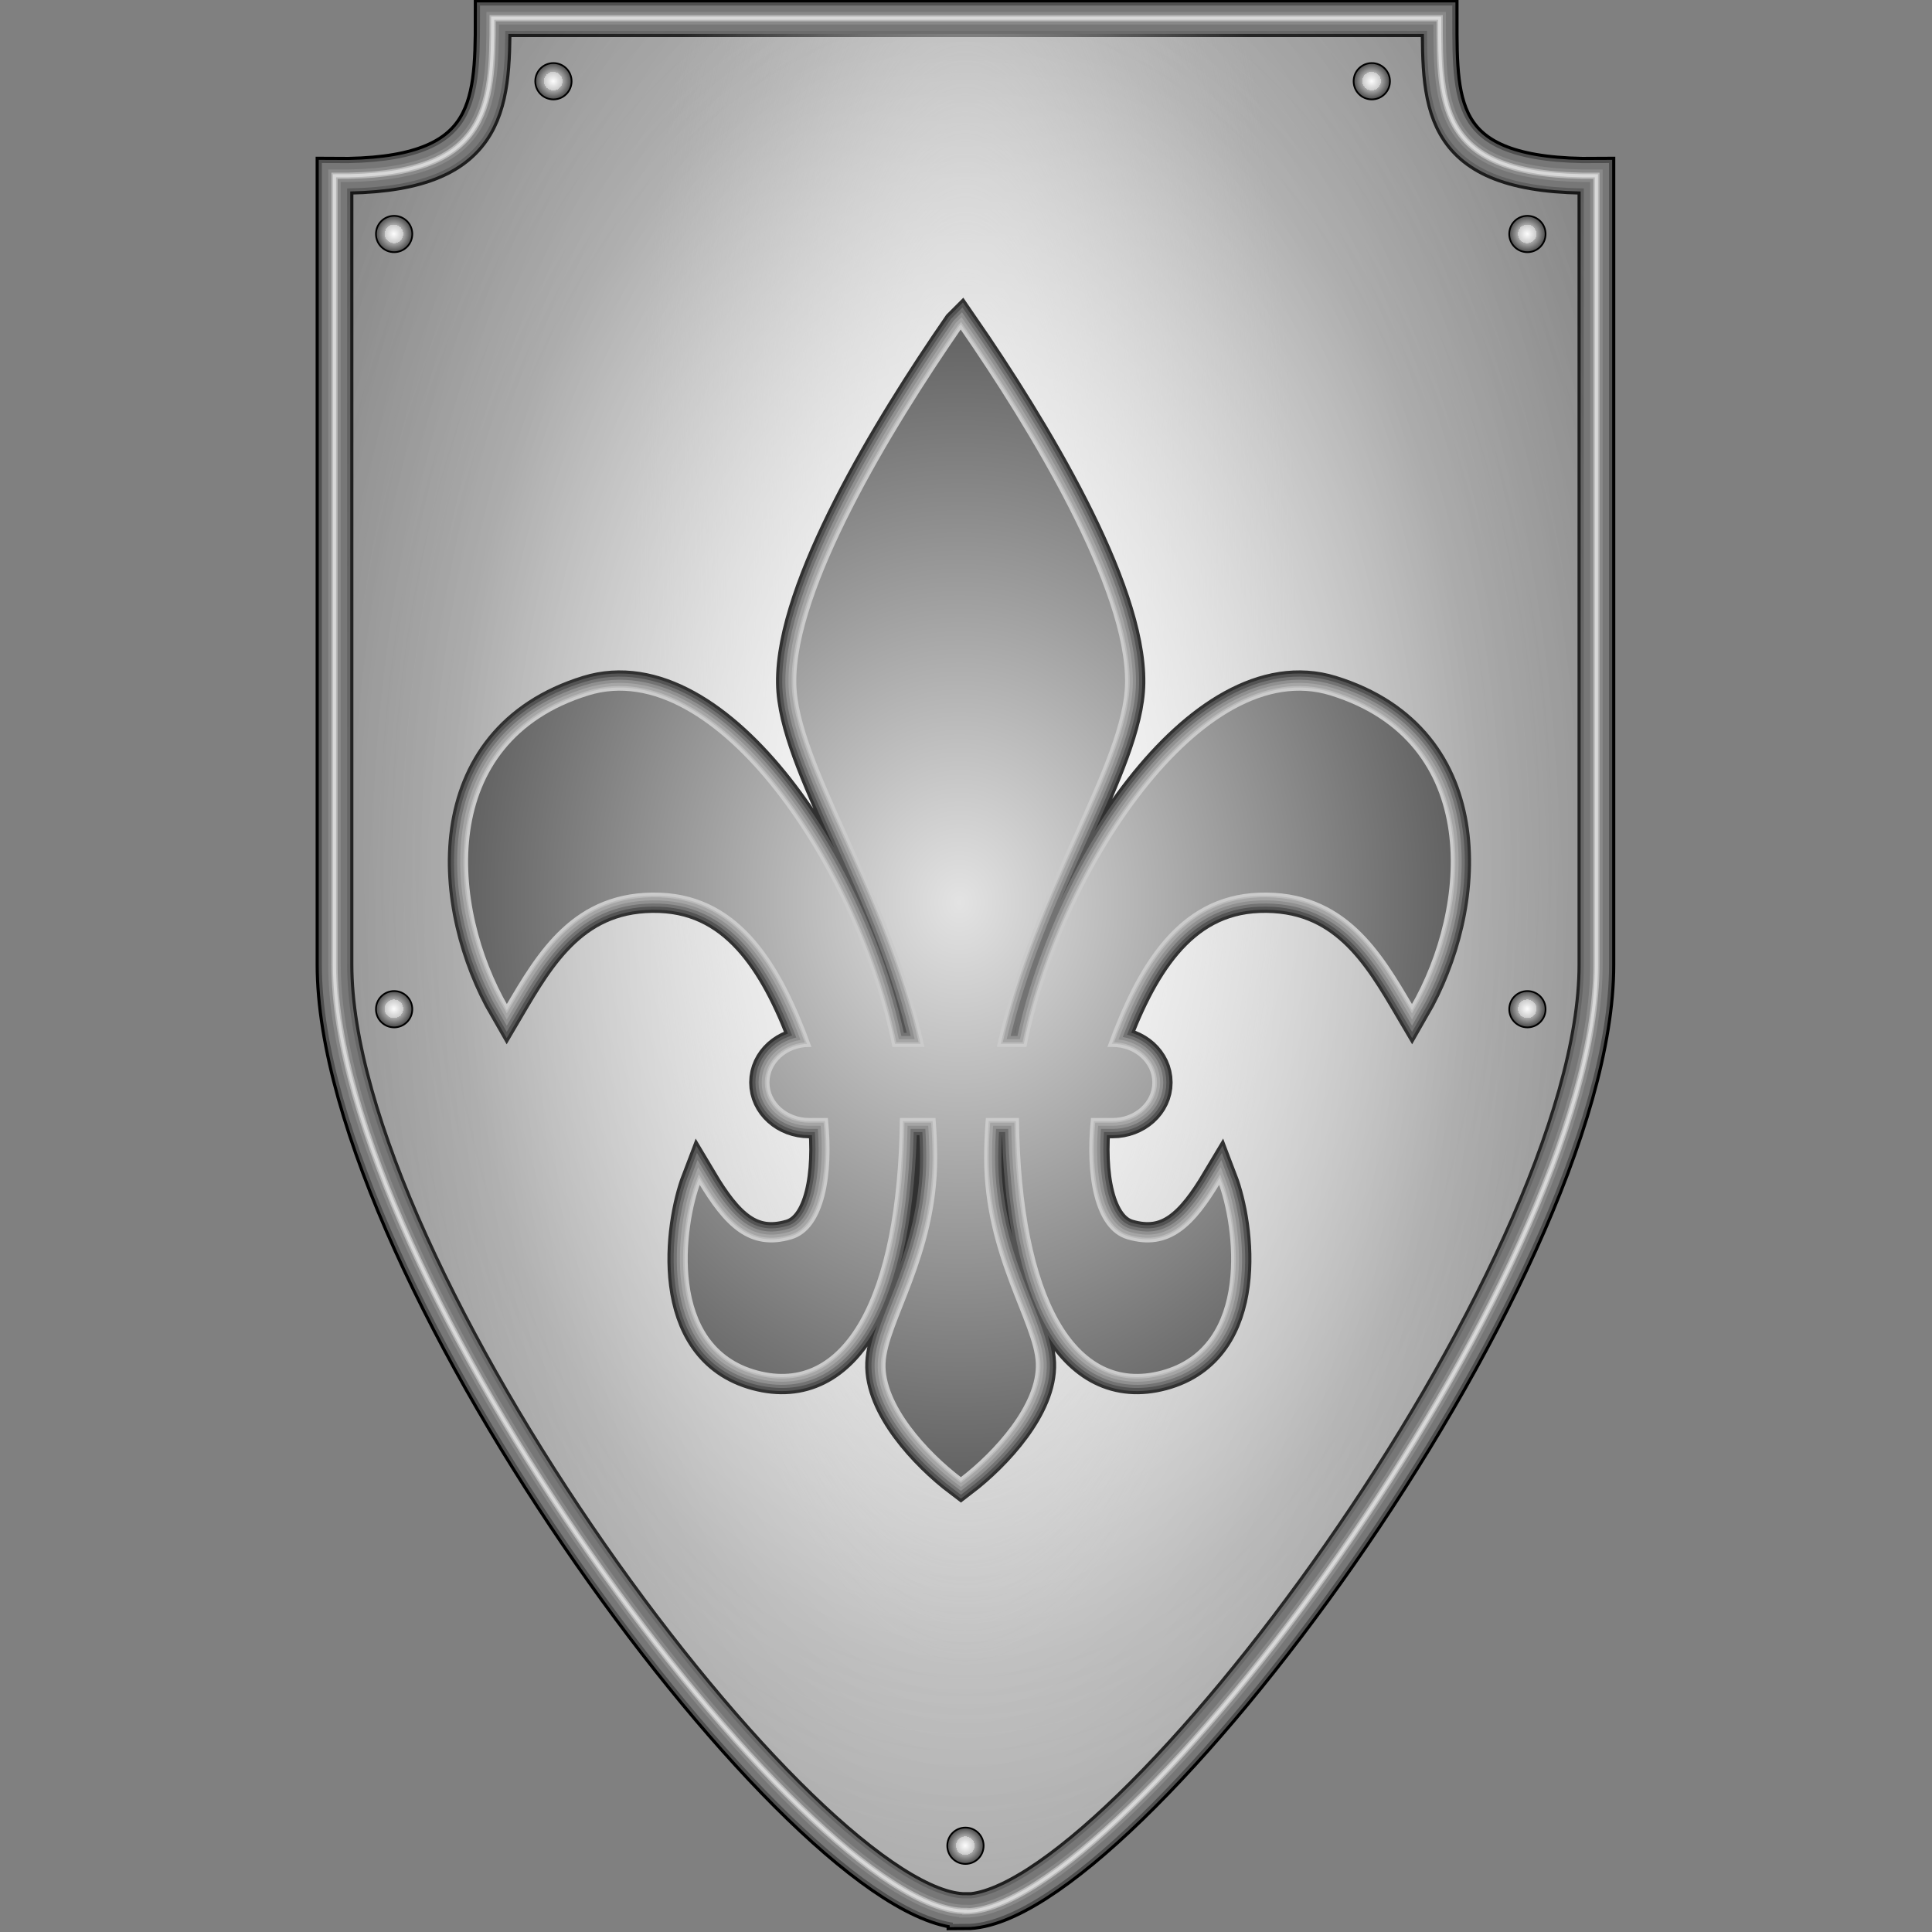 <?xml version="1.0" encoding="UTF-8" standalone="no"?>
<!-- Created with Inkscape (http://www.inkscape.org/) -->

<svg
   xmlns:dc="http://purl.org/dc/elements/1.1/"
   xmlns:cc="http://creativecommons.org/ns#"
   xmlns:rdf="http://www.w3.org/1999/02/22-rdf-syntax-ns#"
   xmlns:svg="http://www.w3.org/2000/svg"
   xmlns="http://www.w3.org/2000/svg"
   xmlns:xlink="http://www.w3.org/1999/xlink"
   xmlns:sodipodi="http://sodipodi.sourceforge.net/DTD/sodipodi-0.dtd"
   xmlns:inkscape="http://www.inkscape.org/namespaces/inkscape"
   width="256"
   height="256"
   viewBox="0 0 2.844 2.844"
   id="svg4152"
   version="1.1"
   inkscape:version="0.92.4 (5da689c313, 2019-01-14)"
   sodipodi:docname="kite_shield_02.svg">
  <rect x="0" y="0" width="2.844" height="2.844" fill="#808080" stroke="none"/>
  <defs
     id="defs4154">
    <linearGradient
       id="linearGradient4237">
      <stop
         id="stop4247"
         offset="0"
         style="stop-color:#fdfdfd;stop-opacity:1;" />
      <stop
         style="stop-color:#cbcbcb;stop-opacity:1;"
         offset="0.5"
         id="stop4253" />
      <stop
         id="stop4255"
         offset="0.5"
         style="stop-color:#a8a8a8;stop-opacity:1;" />
      <stop
         id="stop4249"
         offset="1"
         style="stop-color:#474747;stop-opacity:1;" />
    </linearGradient>
    <linearGradient
       id="linearGradient4180">
      <stop
         id="stop4188"
         offset="0"
         style="stop-color:#e3e3e3;stop-opacity:1" />
      <stop
         id="stop4190"
         offset="1"
         style="stop-color:#b1b1b1;stop-opacity:0;" />
    </linearGradient>
    <linearGradient
       id="linearGradient4162">
      <stop
         id="stop4176"
         offset="0"
         style="stop-color:#e3e3e3;stop-opacity:1;" />
      <stop
         id="stop4178"
         offset="1"
         style="stop-color:#626262;stop-opacity:1;" />
    </linearGradient>
    <linearGradient
       id="linearGradient4192">
      <stop
         style="stop-color:white;stop-opacity:1;"
         offset="0"
         id="stop4164" />
      <stop
         id="stop4196"
         offset="0.5"
         style="stop-color:white;stop-opacity:0.174;" />
      <stop
         style="stop-color:#bcbcbc;stop-opacity:0;"
         offset="1"
         id="stop4166" />
    </linearGradient>
    <inkscape:path-effect
       effect="spiro"
       id="path-effect4147"
       is_visible="true" />
    <radialGradient
       inkscape:collect="always"
       xlink:href="#linearGradient4162"
       id="radialGradient4168"
       cx="3.333"
       cy="6.556"
       fx="3.333"
       fy="6.556"
       r="2.289"
       gradientTransform="matrix(1.409,0,0,2.947,-1.362,-12.766)"
       gradientUnits="userSpaceOnUse" />
    <radialGradient
       inkscape:collect="always"
       xlink:href="#linearGradient4180"
       id="radialGradient4182"
       gradientUnits="userSpaceOnUse"
       gradientTransform="matrix(0.508,0,0,1.645,1.639,-4.582)"
       cx="3.333"
       cy="5.971"
       fx="3.333"
       fy="5.971"
       r="2.289" />
    <radialGradient
       inkscape:collect="always"
       xlink:href="#linearGradient4192"
       id="radialGradient4194"
       gradientUnits="userSpaceOnUse"
       gradientTransform="matrix(1.591,0,0,2.502,-1.968,-7.861)"
       cx="3.333"
       cy="5.595"
       fx="3.333"
       fy="5.595"
       r="2.289" />
    <radialGradient
       inkscape:collect="always"
       xlink:href="#linearGradient4237"
       id="radialGradient4243"
       cx="1.595"
       cy="2.861"
       fx="1.595"
       fy="2.861"
       r="0.143"
       gradientUnits="userSpaceOnUse"
       gradientTransform="matrix(0.456,0,0,0.456,1.154,2.139)" />
    <radialGradient
       inkscape:collect="always"
       xlink:href="#linearGradient4237"
       id="radialGradient4259"
       gradientUnits="userSpaceOnUse"
       gradientTransform="matrix(0.456,0,0,0.456,4.036,2.139)"
       cx="1.595"
       cy="2.861"
       fx="1.595"
       fy="2.861"
       r="0.143" />
    <radialGradient
       inkscape:collect="always"
       xlink:href="#linearGradient4237"
       id="radialGradient4265"
       gradientUnits="userSpaceOnUse"
       gradientTransform="matrix(0.456,0,0,0.456,0.593,2.677)"
       cx="1.595"
       cy="2.861"
       fx="1.595"
       fy="2.861"
       r="0.143" />
    <radialGradient
       inkscape:collect="always"
       xlink:href="#linearGradient4237"
       id="radialGradient4267"
       gradientUnits="userSpaceOnUse"
       gradientTransform="matrix(0.456,0,0,0.456,4.584,2.677)"
       cx="1.595"
       cy="2.861"
       fx="1.595"
       fy="2.861"
       r="0.143" />
    <radialGradient
       inkscape:collect="always"
       xlink:href="#linearGradient4237"
       id="radialGradient4271"
       gradientUnits="userSpaceOnUse"
       gradientTransform="matrix(0.456,0,0,0.456,2.605,8.353)"
       cx="1.595"
       cy="2.861"
       fx="1.595"
       fy="2.861"
       r="0.143" />
    <radialGradient
       inkscape:collect="always"
       xlink:href="#linearGradient4237"
       id="radialGradient4277"
       gradientUnits="userSpaceOnUse"
       gradientTransform="matrix(0.456,0,0,0.456,0.593,5.406)"
       cx="1.595"
       cy="2.861"
       fx="1.595"
       fy="2.861"
       r="0.143" />
    <radialGradient
       inkscape:collect="always"
       xlink:href="#linearGradient4237"
       id="radialGradient4279"
       gradientUnits="userSpaceOnUse"
       gradientTransform="matrix(0.456,0,0,0.456,4.584,5.406)"
       cx="1.595"
       cy="2.861"
       fx="1.595"
       fy="2.861"
       r="0.143" />
    <radialGradient
       inkscape:collect="always"
       xlink:href="#linearGradient4162"
       id="radialGradient4690"
       cx="192.89"
       cy="199.966"
       fx="192.89"
       fy="199.966"
       r="158.298"
       gradientTransform="matrix(1,0,0,1.17,0,-33.988)"
       gradientUnits="userSpaceOnUse" />
    <radialGradient
       inkscape:collect="always"
       xlink:href="#linearGradient4162"
       id="radialGradient4692"
       gradientUnits="userSpaceOnUse"
       gradientTransform="matrix(1,0,0,1.17,0,-33.988)"
       cx="192.89"
       cy="199.966"
       fx="192.89"
       fy="199.966"
       r="158.298" />
    <linearGradient
       id="linearGradient4260">
      <stop
         style="stop-color:#fff298;stop-opacity:1;"
         offset="0"
         id="stop4240" />
      <stop
         style="stop-color:#ffd50f;stop-opacity:1;"
         offset="1"
         id="stop4242" />
    </linearGradient>
  </defs>
  <sodipodi:namedview
     inkscape:document-units="px"
     pagecolor="#ffffff"
     bordercolor="#666666"
     borderopacity="1.0"
     inkscape:pageopacity="0.0"
     inkscape:pageshadow="2"
     inkscape:zoom="1.5485639"
     inkscape:cx="-22.014797"
     inkscape:cy="85.042934"
     inkscape:current-layer="layer1"
     id="namedview4156"
     showgrid="false"
     inkscape:window-width="1920"
     inkscape:window-height="1025"
     inkscape:window-x="-8"
     inkscape:window-y="-8"
     inkscape:window-maximized="1"
     units="px"
     borderlayer="true"
     showguides="true"
     inkscape:guide-bbox="true"
     fit-margin-top="0"
     fit-margin-left="0"
     fit-margin-right="0"
     fit-margin-bottom="0" />
  <g
     inkscape:label="Layer 1"
     inkscape:groupmode="layer"
     id="layer1"
     transform="translate(-2.376,-5.133)">
    <g
       id="g981">
      <g
         transform="matrix(0.418,0,0,0.418,2.404,3.813)"
         id="g4281">
        <g
           id="g4224">
          <path
             sodipodi:nodetypes="cccccccc"
             inkscape:connector-curvature="0"
             id="path4145"
             d="m 3.333,9.889 c 0.554,1.7e-6 2.222,-2.242 2.222,-3.333 V 3.777 C 4.999,3.783 5.003,3.539 5.003,3.222 H 1.668 c 1e-7,0.316 -0.01,0.561 -0.557,0.555 v 2.778 c 1e-7,1.091 1.661,3.333 2.222,3.333 z"
             style="fill:url(#radialGradient4168);fill-opacity:1;fill-rule:evenodd;stroke:#000000;stroke-width:0.133;stroke-linecap:butt;stroke-linejoin:miter;stroke-miterlimit:4;stroke-dasharray:none;stroke-opacity:1" />
          <path
             style="fill:url(#radialGradient4182);fill-opacity:1;fill-rule:evenodd;stroke:#4f4f4f;stroke-width:0.111;stroke-linecap:butt;stroke-linejoin:miter;stroke-miterlimit:4;stroke-dasharray:none;stroke-opacity:1"
             d="m 3.333,9.889 c 0.554,1.7e-6 2.222,-2.242 2.222,-3.333 V 3.777 C 4.999,3.783 5.003,3.539 5.003,3.222 H 1.668 c 1e-7,0.316 -0.01,0.561 -0.557,0.555 v 2.778 c 1e-7,1.091 1.661,3.333 2.222,3.333 z"
             id="path4172"
             inkscape:connector-curvature="0"
             sodipodi:nodetypes="cccccccc" />
          <path
             sodipodi:nodetypes="cccccccc"
             inkscape:connector-curvature="0"
             id="path4184"
             d="m 3.333,9.889 c 0.554,2e-6 2.222,-2.242 2.222,-3.333 V 3.777 C 4.999,3.783 5.003,3.539 5.003,3.222 H 1.668 c 1e-7,0.316 -0.01,0.561 -0.557,0.555 v 2.778 c 1e-7,1.091 1.661,3.333 2.222,3.333 z"
             style="fill:url(#radialGradient4194);fill-opacity:1;fill-rule:evenodd;stroke:#777777;stroke-width:0.089;stroke-linecap:butt;stroke-linejoin:miter;stroke-miterlimit:4;stroke-dasharray:none;stroke-opacity:1" />
          <path
             style="fill:none;fill-opacity:1;fill-rule:evenodd;stroke:#777777;stroke-width:0.067;stroke-linecap:butt;stroke-linejoin:miter;stroke-miterlimit:4;stroke-dasharray:none;stroke-opacity:1"
             d="m 3.333,9.889 c 0.554,2e-6 2.222,-2.242 2.222,-3.333 V 3.777 C 4.999,3.783 5.003,3.539 5.003,3.222 H 1.668 c 1e-7,0.316 -0.01,0.561 -0.557,0.555 v 2.778 c 1e-7,1.091 1.661,3.333 2.222,3.333 z"
             id="path4198"
             inkscape:connector-curvature="0"
             sodipodi:nodetypes="cccccccc" />
          <path
             sodipodi:nodetypes="cccccccc"
             inkscape:connector-curvature="0"
             id="path4202"
             d="m 3.333,9.889 c 0.554,2e-6 2.222,-2.242 2.222,-3.333 V 3.777 C 4.999,3.783 5.003,3.539 5.003,3.222 H 1.668 c 1e-7,0.316 -0.01,0.561 -0.557,0.555 v 2.778 c 1e-7,1.091 1.661,3.333 2.222,3.333 z"
             style="fill:none;fill-opacity:1;fill-rule:evenodd;stroke:#898989;stroke-width:0.044;stroke-linecap:butt;stroke-linejoin:miter;stroke-miterlimit:4;stroke-dasharray:none;stroke-opacity:1" />
          <path
             style="fill:none;fill-opacity:1;fill-rule:evenodd;stroke:#b7b7b7;stroke-width:0.022;stroke-linecap:butt;stroke-linejoin:miter;stroke-miterlimit:4;stroke-dasharray:none;stroke-opacity:1"
             d="m 3.333,9.889 c 0.554,2e-6 2.222,-2.242 2.222,-3.333 V 3.777 C 4.999,3.783 5.003,3.539 5.003,3.222 H 1.668 c 1e-7,0.316 -0.01,0.561 -0.557,0.555 v 2.778 c 1e-7,1.091 1.661,3.333 2.222,3.333 z"
             id="path4204"
             inkscape:connector-curvature="0"
             sodipodi:nodetypes="cccccccc" />
          <path
             sodipodi:nodetypes="cccccccc"
             inkscape:connector-curvature="0"
             id="path4206"
             d="m 3.333,9.889 c 0.554,2e-6 2.222,-2.242 2.222,-3.333 V 3.777 C 4.999,3.783 5.003,3.539 5.003,3.222 H 1.668 c 1e-7,0.316 -0.01,0.561 -0.557,0.555 v 2.778 c 1e-7,1.091 1.661,3.333 2.222,3.333 z"
             style="fill:none;fill-opacity:1;fill-rule:evenodd;stroke:#d8d8d8;stroke-width:0.011;stroke-linecap:butt;stroke-linejoin:miter;stroke-miterlimit:4;stroke-dasharray:none;stroke-opacity:1" />
        </g>
        <circle
           style="color:#000000;display:inline;overflow:visible;visibility:visible;opacity:1;fill:url(#radialGradient4243);fill-opacity:1;fill-rule:evenodd;stroke:#000000;stroke-width:0.006;stroke-linecap:round;stroke-linejoin:round;stroke-miterlimit:4;stroke-dasharray:none;stroke-dashoffset:0;stroke-opacity:1;marker:none;enable-background:accumulate"
           id="path4233"
           cx="1.882"
           cy="3.444"
           r="0.064" />
        <circle
           r="0.064"
           cy="3.444"
           cx="4.764"
           id="circle4257"
           style="color:#000000;display:inline;overflow:visible;visibility:visible;opacity:1;fill:url(#radialGradient4259);fill-opacity:1;fill-rule:evenodd;stroke:#000000;stroke-width:0.006;stroke-linecap:round;stroke-linejoin:round;stroke-miterlimit:4;stroke-dasharray:none;stroke-dashoffset:0;stroke-opacity:1;marker:none;enable-background:accumulate" />
        <circle
           r="0.064"
           cy="3.982"
           cx="1.321"
           id="circle4261"
           style="color:#000000;display:inline;overflow:visible;visibility:visible;opacity:1;fill:url(#radialGradient4265);fill-opacity:1;fill-rule:evenodd;stroke:#000000;stroke-width:0.006;stroke-linecap:round;stroke-linejoin:round;stroke-miterlimit:4;stroke-dasharray:none;stroke-dashoffset:0;stroke-opacity:1;marker:none;enable-background:accumulate" />
        <circle
           style="color:#000000;display:inline;overflow:visible;visibility:visible;opacity:1;fill:url(#radialGradient4267);fill-opacity:1;fill-rule:evenodd;stroke:#000000;stroke-width:0.006;stroke-linecap:round;stroke-linejoin:round;stroke-miterlimit:4;stroke-dasharray:none;stroke-dashoffset:0;stroke-opacity:1;marker:none;enable-background:accumulate"
           id="circle4263"
           cx="5.312"
           cy="3.982"
           r="0.064" />
        <circle
           r="0.064"
           cy="9.658"
           cx="3.333"
           id="circle4269"
           style="color:#000000;display:inline;overflow:visible;visibility:visible;opacity:1;fill:url(#radialGradient4271);fill-opacity:1;fill-rule:evenodd;stroke:#000000;stroke-width:0.006;stroke-linecap:round;stroke-linejoin:round;stroke-miterlimit:4;stroke-dasharray:none;stroke-dashoffset:0;stroke-opacity:1;marker:none;enable-background:accumulate" />
        <circle
           style="color:#000000;display:inline;overflow:visible;visibility:visible;opacity:1;fill:url(#radialGradient4277);fill-opacity:1;fill-rule:evenodd;stroke:#000000;stroke-width:0.006;stroke-linecap:round;stroke-linejoin:round;stroke-miterlimit:4;stroke-dasharray:none;stroke-dashoffset:0;stroke-opacity:1;marker:none;enable-background:accumulate"
           id="circle4273"
           cx="1.321"
           cy="6.712"
           r="0.064" />
        <circle
           r="0.064"
           cy="6.712"
           cx="5.312"
           id="circle4275"
           style="color:#000000;display:inline;overflow:visible;visibility:visible;opacity:1;fill:url(#radialGradient4279);fill-opacity:1;fill-rule:evenodd;stroke:#000000;stroke-width:0.006;stroke-linecap:round;stroke-linejoin:round;stroke-miterlimit:4;stroke-dasharray:none;stroke-dashoffset:0;stroke-opacity:1;marker:none;enable-background:accumulate" />
      </g>
      <g
         transform="matrix(0.418,0,0,0.418,2.404,3.894)"
         id="g4694">
        <g
           transform="matrix(0.011,0,0,0.011,1.19,3.943)"
           id="layer1-3"
           style="fill:#9c9c9c;fill-opacity:1;stroke:#313131;stroke-width:12;stroke-miterlimit:4;stroke-dasharray:none;stroke-opacity:1">
          <path
             d="m 193.29,15.642 c -22.57,32.655 -53.59,83.775 -53.12,114.06 0.37,25.7 29.82,66.22 40.91,115.99 h -9.23 C 161,190.562 115.4,120.392 74.056,133.152 c -48.854,15.08 -44.539,68.4 -26.072,100.3 10.028,-17.02 21.574,-37.15 49.067,-36.15 25.949,0.96 38.749,23.77 47.749,48.39 -7.33,0 -13.22,5.29 -13.22,11.87 0,6.58 5.89,11.87 13.22,11.87 h 5.51 c 1.79,17.4 -1,34.8 -11.26,37.84 -13.3,3.94 -21.1,-4.1 -29.42,-18.06 -5.33,13.9 -10.793,53.26 18.53,61.07 28.06,7.47 45.46,-23.85 46.16,-80.85 h 10.45 c 0.32,4.02 0.5,8.09 0.51,12.21 0.02,31.44 -16.03,52.63 -16.54,65.83 -0.52,13.33 13.53,28.7 24.62,37.07 10.98,-8.37 25,-23.74 24.48,-37.07 -0.51,-13.2 -16.56,-34.39 -16.54,-65.83 0.01,-4.12 0.19,-8.19 0.51,-12.21 h 9.64 c 0.7,57 18.14,88.32 46.19,80.85 29.32,-7.81 23.83,-47.17 18.5,-61.07 -8.32,13.96 -16.12,22 -29.42,18.06 -10.26,-3.04 -13.05,-20.44 -11.26,-37.84 h 6.46 c 7.32,0 13.22,-5.29 13.22,-11.87 0,-6.58 -5.9,-11.87 -13.22,-11.87 h -0.95 c 9,-24.62 21.83,-47.43 47.78,-48.39 27.49,-1 39.01,19.13 49.03,36.15 18.47,-31.9 22.82,-85.22 -26.03,-100.3 -41.35,-12.76 -86.98,57.41 -97.83,112.54 h -8.42 c 11.09,-49.77 40.54,-90.29 40.91,-115.99 0.47,-30.283 -30.55,-81.403 -53.12,-114.06 z"
             style="fill:#9c9c9c;fill-opacity:1;stroke:#313131;stroke-width:12;stroke-miterlimit:4;stroke-dasharray:none;stroke-opacity:1"
             id="rect1312"
             inkscape:connector-curvature="0" />
        </g>
        <g
           style="fill:#9c9c9c;fill-opacity:1;stroke:#545454;stroke-width:10;stroke-miterlimit:4;stroke-dasharray:none;stroke-opacity:1"
           id="g4660"
           transform="matrix(0.011,0,0,0.011,1.19,3.943)">
          <path
             inkscape:connector-curvature="0"
             id="path4662"
             style="fill:#9c9c9c;fill-opacity:1;stroke:#545454;stroke-width:10;stroke-miterlimit:4;stroke-dasharray:none;stroke-opacity:1"
             d="m 193.29,15.642 c -22.57,32.655 -53.59,83.775 -53.12,114.06 0.37,25.7 29.82,66.22 40.91,115.99 h -9.23 C 161,190.562 115.4,120.392 74.056,133.152 c -48.854,15.08 -44.539,68.4 -26.072,100.3 10.028,-17.02 21.574,-37.15 49.067,-36.15 25.949,0.96 38.749,23.77 47.749,48.39 -7.33,0 -13.22,5.29 -13.22,11.87 0,6.58 5.89,11.87 13.22,11.87 h 5.51 c 1.79,17.4 -1,34.8 -11.26,37.84 -13.3,3.94 -21.1,-4.1 -29.42,-18.06 -5.33,13.9 -10.793,53.26 18.53,61.07 28.06,7.47 45.46,-23.85 46.16,-80.85 h 10.45 c 0.32,4.02 0.5,8.09 0.51,12.21 0.02,31.44 -16.03,52.63 -16.54,65.83 -0.52,13.33 13.53,28.7 24.62,37.07 10.98,-8.37 25,-23.74 24.48,-37.07 -0.51,-13.2 -16.56,-34.39 -16.54,-65.83 0.01,-4.12 0.19,-8.19 0.51,-12.21 h 9.64 c 0.7,57 18.14,88.32 46.19,80.85 29.32,-7.81 23.83,-47.17 18.5,-61.07 -8.32,13.96 -16.12,22 -29.42,18.06 -10.26,-3.04 -13.05,-20.44 -11.26,-37.84 h 6.46 c 7.32,0 13.22,-5.29 13.22,-11.87 0,-6.58 -5.9,-11.87 -13.22,-11.87 h -0.95 c 9,-24.62 21.83,-47.43 47.78,-48.39 27.49,-1 39.01,19.13 49.03,36.15 18.47,-31.9 22.82,-85.22 -26.03,-100.3 -41.35,-12.76 -86.98,57.41 -97.83,112.54 h -8.42 c 11.09,-49.77 40.54,-90.29 40.91,-115.99 0.47,-30.283 -30.55,-81.403 -53.12,-114.06 z" />
        </g>
        <g
           transform="matrix(0.011,0,0,0.011,1.19,3.943)"
           id="g4664"
           style="fill:#9c9c9c;fill-opacity:1;stroke:#737373;stroke-width:8;stroke-miterlimit:4;stroke-dasharray:none;stroke-opacity:1">
          <path
             d="m 193.29,15.642 c -22.57,32.655 -53.59,83.775 -53.12,114.06 0.37,25.7 29.82,66.22 40.91,115.99 h -9.23 C 161,190.562 115.4,120.392 74.056,133.152 c -48.854,15.08 -44.539,68.4 -26.072,100.3 10.028,-17.02 21.574,-37.15 49.067,-36.15 25.949,0.96 38.749,23.77 47.749,48.39 -7.33,0 -13.22,5.29 -13.22,11.87 0,6.58 5.89,11.87 13.22,11.87 h 5.51 c 1.79,17.4 -1,34.8 -11.26,37.84 -13.3,3.94 -21.1,-4.1 -29.42,-18.06 -5.33,13.9 -10.793,53.26 18.53,61.07 28.06,7.47 45.46,-23.85 46.16,-80.85 h 10.45 c 0.32,4.02 0.5,8.09 0.51,12.21 0.02,31.44 -16.03,52.63 -16.54,65.83 -0.52,13.33 13.53,28.7 24.62,37.07 10.98,-8.37 25,-23.74 24.48,-37.07 -0.51,-13.2 -16.56,-34.39 -16.54,-65.83 0.01,-4.12 0.19,-8.19 0.51,-12.21 h 9.64 c 0.7,57 18.14,88.32 46.19,80.85 29.32,-7.81 23.83,-47.17 18.5,-61.07 -8.32,13.96 -16.12,22 -29.42,18.06 -10.26,-3.04 -13.05,-20.44 -11.26,-37.84 h 6.46 c 7.32,0 13.22,-5.29 13.22,-11.87 0,-6.58 -5.9,-11.87 -13.22,-11.87 h -0.95 c 9,-24.62 21.83,-47.43 47.78,-48.39 27.49,-1 39.01,19.13 49.03,36.15 18.47,-31.9 22.82,-85.22 -26.03,-100.3 -41.35,-12.76 -86.98,57.41 -97.83,112.54 h -8.42 c 11.09,-49.77 40.54,-90.29 40.91,-115.99 0.47,-30.283 -30.55,-81.403 -53.12,-114.06 z"
             style="fill:#9c9c9c;fill-opacity:1;stroke:#737373;stroke-width:8;stroke-miterlimit:4;stroke-dasharray:none;stroke-opacity:1"
             id="path4666"
             inkscape:connector-curvature="0" />
        </g>
        <g
           style="fill:#9c9c9c;fill-opacity:1;stroke:#909090;stroke-width:6;stroke-miterlimit:4;stroke-dasharray:none;stroke-opacity:1"
           id="g4668"
           transform="matrix(0.011,0,0,0.011,1.19,3.943)">
          <path
             inkscape:connector-curvature="0"
             id="path4670"
             style="fill:#9c9c9c;fill-opacity:1;stroke:#909090;stroke-width:6;stroke-miterlimit:4;stroke-dasharray:none;stroke-opacity:1"
             d="m 193.29,15.642 c -22.57,32.655 -53.59,83.775 -53.12,114.06 0.37,25.7 29.82,66.22 40.91,115.99 h -9.23 C 161,190.562 115.4,120.392 74.056,133.152 c -48.854,15.08 -44.539,68.4 -26.072,100.3 10.028,-17.02 21.574,-37.15 49.067,-36.15 25.949,0.96 38.749,23.77 47.749,48.39 -7.33,0 -13.22,5.29 -13.22,11.87 0,6.58 5.89,11.87 13.22,11.87 h 5.51 c 1.79,17.4 -1,34.8 -11.26,37.84 -13.3,3.94 -21.1,-4.1 -29.42,-18.06 -5.33,13.9 -10.793,53.26 18.53,61.07 28.06,7.47 45.46,-23.85 46.16,-80.85 h 10.45 c 0.32,4.02 0.5,8.09 0.51,12.21 0.02,31.44 -16.03,52.63 -16.54,65.83 -0.52,13.33 13.53,28.7 24.62,37.07 10.98,-8.37 25,-23.74 24.48,-37.07 -0.51,-13.2 -16.56,-34.39 -16.54,-65.83 0.01,-4.12 0.19,-8.19 0.51,-12.21 h 9.64 c 0.7,57 18.14,88.32 46.19,80.85 29.32,-7.81 23.83,-47.17 18.5,-61.07 -8.32,13.96 -16.12,22 -29.42,18.06 -10.26,-3.04 -13.05,-20.44 -11.26,-37.84 h 6.46 c 7.32,0 13.22,-5.29 13.22,-11.87 0,-6.58 -5.9,-11.87 -13.22,-11.87 h -0.95 c 9,-24.62 21.83,-47.43 47.78,-48.39 27.49,-1 39.01,19.13 49.03,36.15 18.47,-31.9 22.82,-85.22 -26.03,-100.3 -41.35,-12.76 -86.98,57.41 -97.83,112.54 h -8.42 c 11.09,-49.77 40.54,-90.29 40.91,-115.99 0.47,-30.283 -30.55,-81.403 -53.12,-114.06 z" />
        </g>
        <g
           transform="matrix(0.011,0,0,0.011,1.19,3.943)"
           id="g4672"
           style="fill:#9c9c9c;fill-opacity:1;stroke:#a5a5a5;stroke-width:4;stroke-miterlimit:4;stroke-dasharray:none;stroke-opacity:1">
          <path
             d="m 193.29,15.642 c -22.57,32.655 -53.59,83.775 -53.12,114.06 0.37,25.7 29.82,66.22 40.91,115.99 h -9.23 C 161,190.562 115.4,120.392 74.056,133.152 c -48.854,15.08 -44.539,68.4 -26.072,100.3 10.028,-17.02 21.574,-37.15 49.067,-36.15 25.949,0.96 38.749,23.77 47.749,48.39 -7.33,0 -13.22,5.29 -13.22,11.87 0,6.58 5.89,11.87 13.22,11.87 h 5.51 c 1.79,17.4 -1,34.8 -11.26,37.84 -13.3,3.94 -21.1,-4.1 -29.42,-18.06 -5.33,13.9 -10.793,53.26 18.53,61.07 28.06,7.47 45.46,-23.85 46.16,-80.85 h 10.45 c 0.32,4.02 0.5,8.09 0.51,12.21 0.02,31.44 -16.03,52.63 -16.54,65.83 -0.52,13.33 13.53,28.7 24.62,37.07 10.98,-8.37 25,-23.74 24.48,-37.07 -0.51,-13.2 -16.56,-34.39 -16.54,-65.83 0.01,-4.12 0.19,-8.19 0.51,-12.21 h 9.64 c 0.7,57 18.14,88.32 46.19,80.85 29.32,-7.81 23.83,-47.17 18.5,-61.07 -8.32,13.96 -16.12,22 -29.42,18.06 -10.26,-3.04 -13.05,-20.44 -11.26,-37.84 h 6.46 c 7.32,0 13.22,-5.29 13.22,-11.87 0,-6.58 -5.9,-11.87 -13.22,-11.87 h -0.95 c 9,-24.62 21.83,-47.43 47.78,-48.39 27.49,-1 39.01,19.13 49.03,36.15 18.47,-31.9 22.82,-85.22 -26.03,-100.3 -41.35,-12.76 -86.98,57.41 -97.83,112.54 h -8.42 c 11.09,-49.77 40.54,-90.29 40.91,-115.99 0.47,-30.283 -30.55,-81.403 -53.12,-114.06 z"
             style="fill:#9c9c9c;fill-opacity:1;stroke:#a5a5a5;stroke-width:4;stroke-miterlimit:4;stroke-dasharray:none;stroke-opacity:1"
             id="path4674"
             inkscape:connector-curvature="0" />
        </g>
        <g
           style="fill:#9c9c9c;fill-opacity:1;stroke:#bababa;stroke-width:2;stroke-miterlimit:4;stroke-dasharray:none;stroke-opacity:1"
           id="g4676"
           transform="matrix(0.011,0,0,0.011,1.19,3.943)">
          <path
             inkscape:connector-curvature="0"
             id="path4678"
             style="fill:#9c9c9c;fill-opacity:1;stroke:#bababa;stroke-width:2;stroke-miterlimit:4;stroke-dasharray:none;stroke-opacity:1"
             d="m 193.29,15.642 c -22.57,32.655 -53.59,83.775 -53.12,114.06 0.37,25.7 29.82,66.22 40.91,115.99 h -9.23 C 161,190.562 115.4,120.392 74.056,133.152 c -48.854,15.08 -44.539,68.4 -26.072,100.3 10.028,-17.02 21.574,-37.15 49.067,-36.15 25.949,0.96 38.749,23.77 47.749,48.39 -7.33,0 -13.22,5.29 -13.22,11.87 0,6.58 5.89,11.87 13.22,11.87 h 5.51 c 1.79,17.4 -1,34.8 -11.26,37.84 -13.3,3.94 -21.1,-4.1 -29.42,-18.06 -5.33,13.9 -10.793,53.26 18.53,61.07 28.06,7.47 45.46,-23.85 46.16,-80.85 h 10.45 c 0.32,4.02 0.5,8.09 0.51,12.21 0.02,31.44 -16.03,52.63 -16.54,65.83 -0.52,13.33 13.53,28.7 24.62,37.07 10.98,-8.37 25,-23.74 24.48,-37.07 -0.51,-13.2 -16.56,-34.39 -16.54,-65.83 0.01,-4.12 0.19,-8.19 0.51,-12.21 h 9.64 c 0.7,57 18.14,88.32 46.19,80.85 29.32,-7.81 23.83,-47.17 18.5,-61.07 -8.32,13.96 -16.12,22 -29.42,18.06 -10.26,-3.04 -13.05,-20.44 -11.26,-37.84 h 6.46 c 7.32,0 13.22,-5.29 13.22,-11.87 0,-6.58 -5.9,-11.87 -13.22,-11.87 h -0.95 c 9,-24.62 21.83,-47.43 47.78,-48.39 27.49,-1 39.01,19.13 49.03,36.15 18.47,-31.9 22.82,-85.22 -26.03,-100.3 -41.35,-12.76 -86.98,57.41 -97.83,112.54 h -8.42 c 11.09,-49.77 40.54,-90.29 40.91,-115.99 0.47,-30.283 -30.55,-81.403 -53.12,-114.06 z" />
        </g>
        <g
           transform="matrix(0.011,0,0,0.011,1.19,3.943)"
           id="g4680"
           style="fill:url(#radialGradient4690);fill-opacity:1;stroke:#cbcbcb;stroke-width:1;stroke-miterlimit:4;stroke-dasharray:none;stroke-opacity:1">
          <path
             d="m 193.29,15.642 c -22.57,32.655 -53.59,83.775 -53.12,114.06 0.37,25.7 29.82,66.22 40.91,115.99 h -9.23 C 161,190.562 115.4,120.392 74.056,133.152 c -48.854,15.08 -44.539,68.4 -26.072,100.3 10.028,-17.02 21.574,-37.15 49.067,-36.15 25.949,0.96 38.749,23.77 47.749,48.39 -7.33,0 -13.22,5.29 -13.22,11.87 0,6.58 5.89,11.87 13.22,11.87 h 5.51 c 1.79,17.4 -1,34.8 -11.26,37.84 -13.3,3.94 -21.1,-4.1 -29.42,-18.06 -5.33,13.9 -10.793,53.26 18.53,61.07 28.06,7.47 45.46,-23.85 46.16,-80.85 h 10.45 c 0.32,4.02 0.5,8.09 0.51,12.21 0.02,31.44 -16.03,52.63 -16.54,65.83 -0.52,13.33 13.53,28.7 24.62,37.07 10.98,-8.37 25,-23.74 24.48,-37.07 -0.51,-13.2 -16.56,-34.39 -16.54,-65.83 0.01,-4.12 0.19,-8.19 0.51,-12.21 h 9.64 c 0.7,57 18.14,88.32 46.19,80.85 29.32,-7.81 23.83,-47.17 18.5,-61.07 -8.32,13.96 -16.12,22 -29.42,18.06 -10.26,-3.04 -13.05,-20.44 -11.26,-37.84 h 6.46 c 7.32,0 13.22,-5.29 13.22,-11.87 0,-6.58 -5.9,-11.87 -13.22,-11.87 h -0.95 c 9,-24.62 21.83,-47.43 47.78,-48.39 27.49,-1 39.01,19.13 49.03,36.15 18.47,-31.9 22.82,-85.22 -26.03,-100.3 -41.35,-12.76 -86.98,57.41 -97.83,112.54 h -8.42 c 11.09,-49.77 40.54,-90.29 40.91,-115.99 0.47,-30.283 -30.55,-81.403 -53.12,-114.06 z"
             style="fill:url(#radialGradient4692);fill-opacity:1;stroke:#cbcbcb;stroke-width:1;stroke-miterlimit:4;stroke-dasharray:none;stroke-opacity:1"
             id="path4682"
             inkscape:connector-curvature="0" />
        </g>
      </g>
    </g>
  </g>
</svg>
